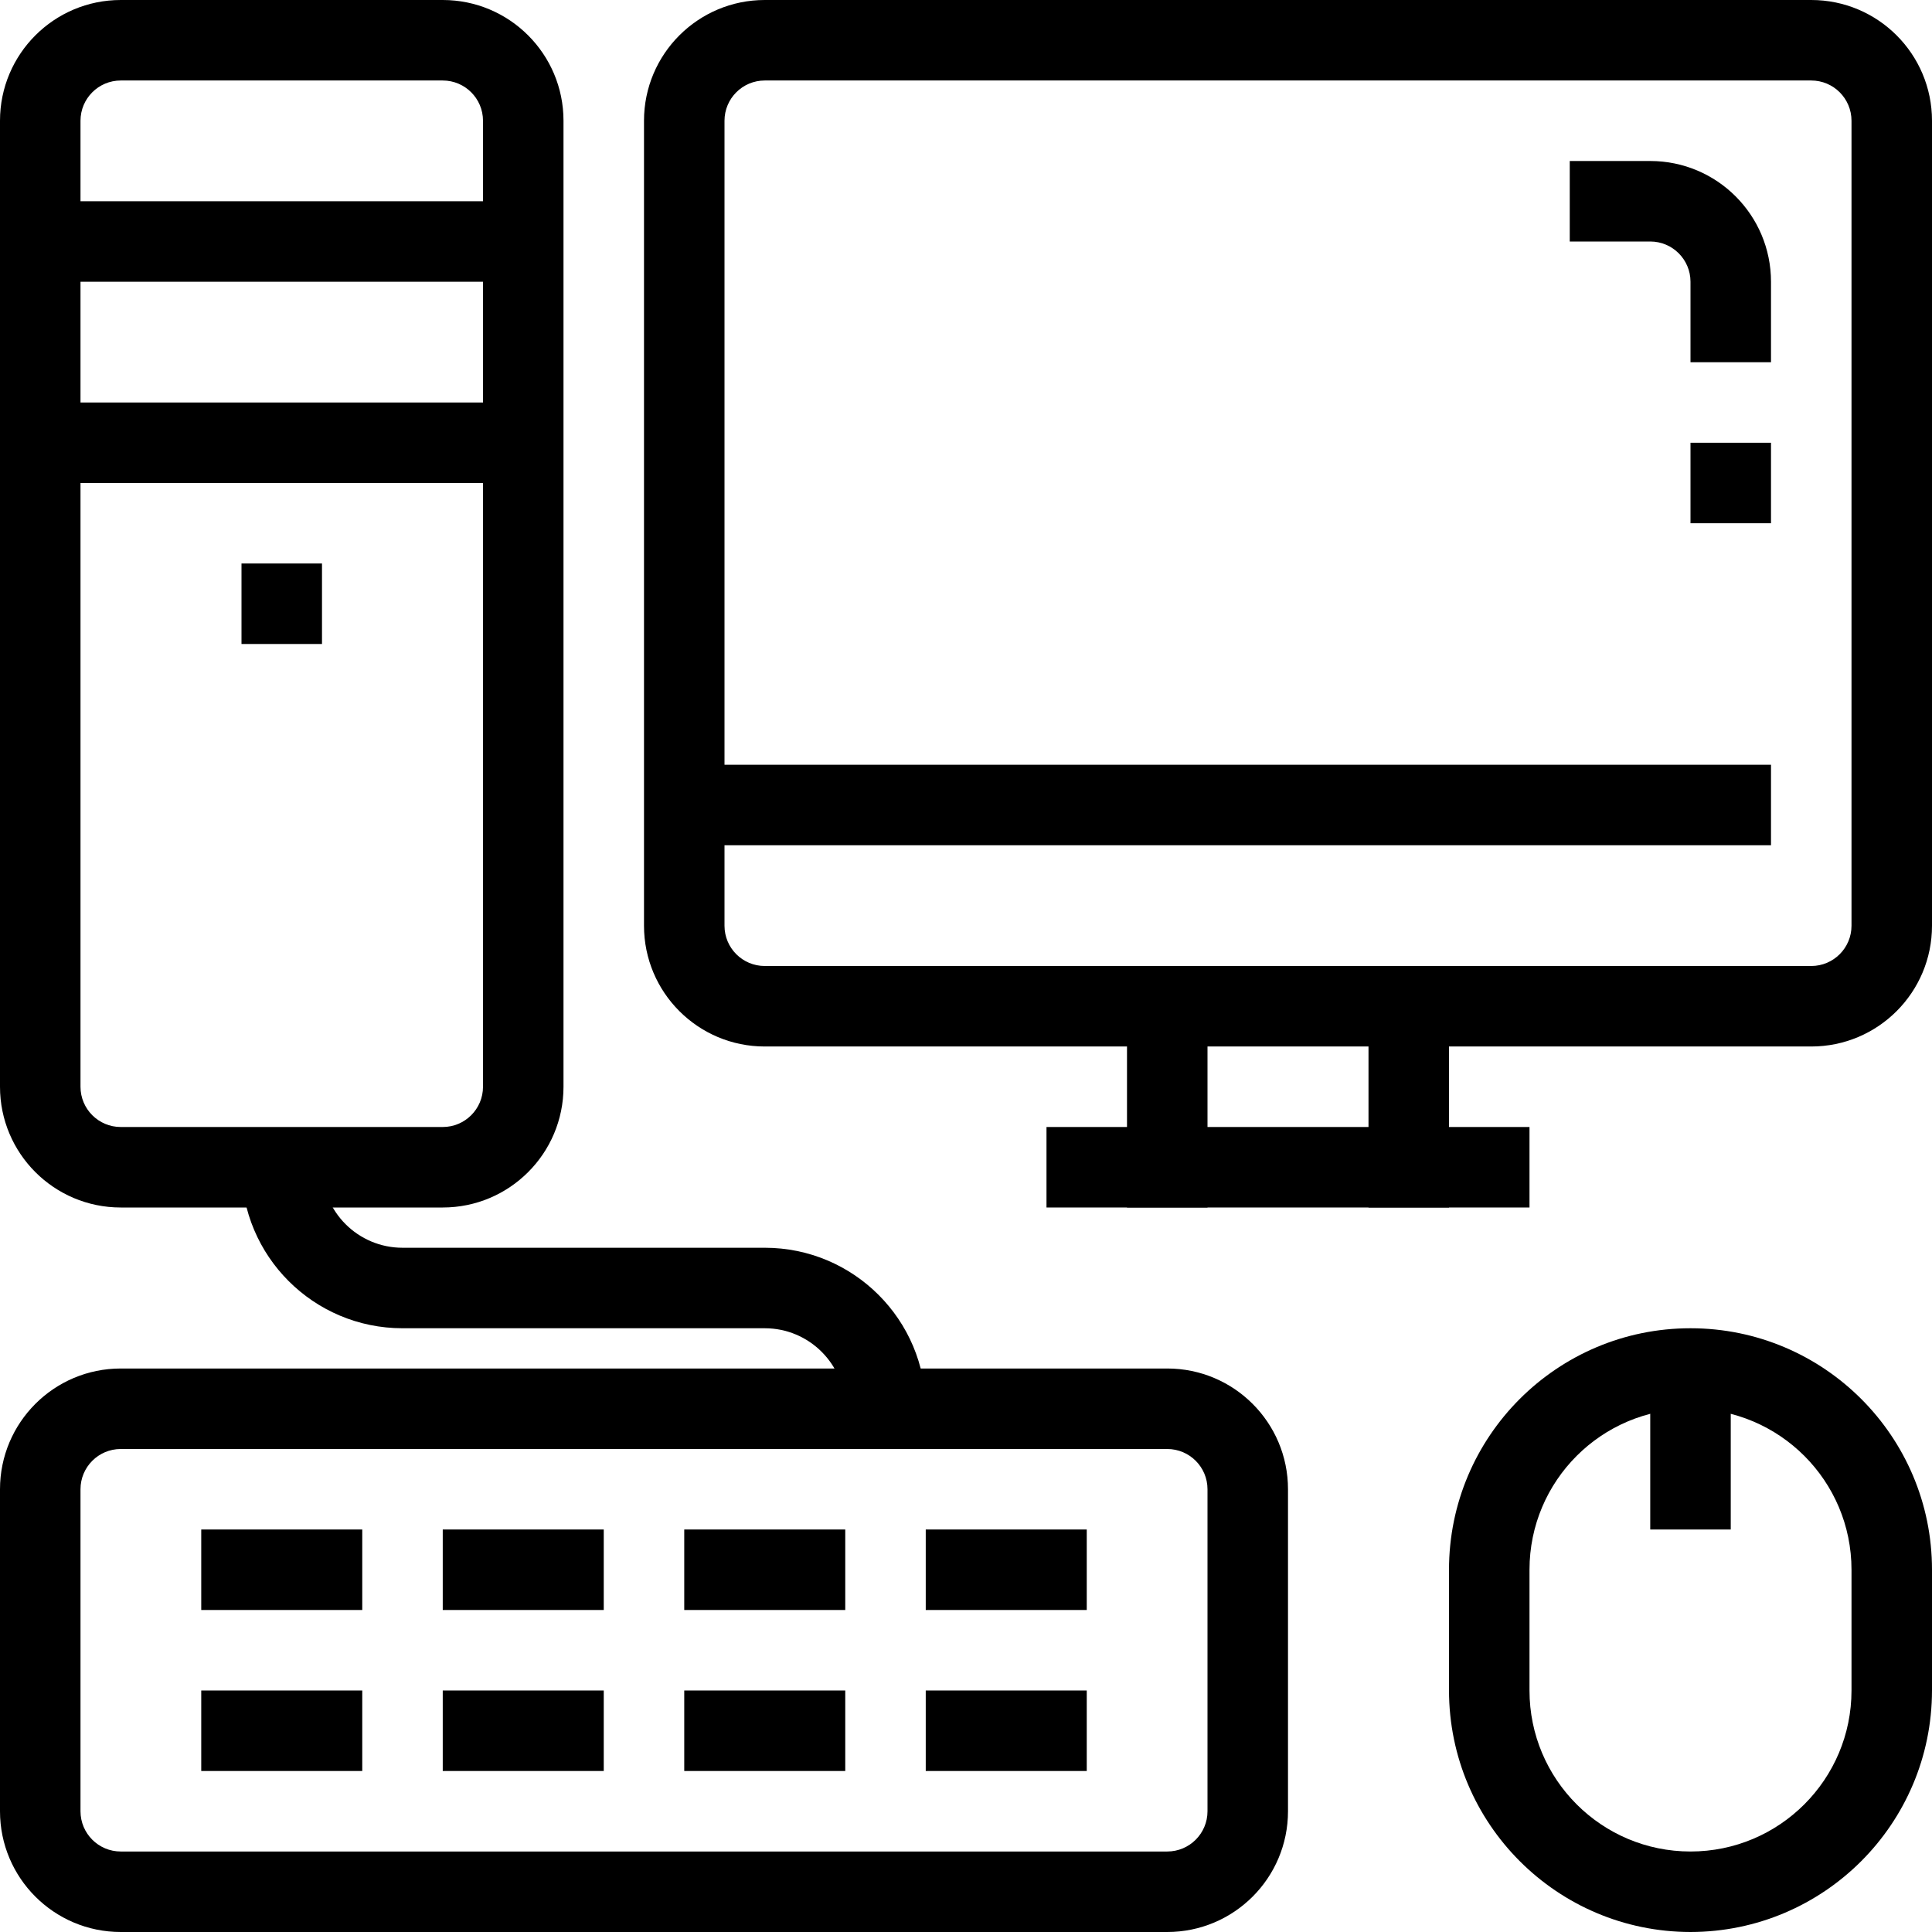 <?xml version="1.0" encoding="iso-8859-1"?>
<!-- Generator: Adobe Illustrator 19.0.0, SVG Export Plug-In . SVG Version: 6.00 Build 0)  -->
<svg version="1.1" id="Capa_1" xmlns="http://www.w3.org/2000/svg" xmlns:xlink="http://www.w3.org/1999/xlink" x="0px" y="0px"
	 viewBox="0 0 512 512" style="enable-background:new 0 0 512 512;" xml:space="preserve">
<g>
	<g>
		<path d="M480,0H202.667c-17.673,0-32,14.327-32,32v213.333c0,17.673,14.327,32,32,32H480c17.673,0,32-14.327,32-32V32
			C512,14.327,497.673,0,480,0z M490.667,245.333c0,5.891-4.776,10.667-10.667,10.667H202.667c-5.891,0-10.667-4.776-10.667-10.667
			V32c0-5.891,4.776-10.667,10.667-10.667H480c5.891,0,10.667,4.776,10.667,10.667V245.333z"/>
	</g>
</g>
<g>
	<g>
		<rect x="277.333" y="298.667" width="128" height="21.333"/>
	</g>
</g>
<g>
	<g>
		<rect x="298.667" y="266.667" width="21.333" height="53.333"/>
	</g>
</g>
<g>
	<g>
		<rect x="362.667" y="266.667" width="21.333" height="53.333"/>
	</g>
</g>
<g>
	<g>
		<path d="M117.333,0H32C14.327,0,0,14.327,0,32v256c0,17.673,14.327,32,32,32h85.333c17.673,0,32-14.327,32-32V32
			C149.333,14.327,135.006,0,117.333,0z M128,288c0,5.891-4.776,10.667-10.667,10.667H32c-5.891,0-10.667-4.776-10.667-10.667V32
			c0-5.891,4.776-10.667,10.667-10.667h85.333C123.224,21.333,128,26.109,128,32V288z"/>
	</g>
</g>
<g>
	<g>
		<rect x="10.667" y="53.333" width="128" height="21.333"/>
	</g>
</g>
<g>
	<g>
		<rect x="10.667" y="106.667" width="128" height="21.333"/>
	</g>
</g>
<g>
	<g>
		<rect x="64" y="149.333" width="21.333" height="21.333"/>
	</g>
</g>
<g>
	<g>
		<rect x="181.333" y="202.667" width="288" height="21.333"/>
	</g>
</g>
<g>
	<g>
		<path d="M437.333,42.667H416V64h21.333C443.224,64,448,68.776,448,74.667V96h21.333V74.667
			C469.333,56.994,455.006,42.667,437.333,42.667z"/>
	</g>
</g>
<g>
	<g>
		<rect x="448" y="117.333" width="21.333" height="21.333"/>
	</g>
</g>
<g>
	<g>
		<path d="M309.333,362.667H32c-17.673,0-32,14.327-32,32V480c0,17.673,14.327,32,32,32h277.333c17.673,0,32-14.327,32-32v-85.333
			C341.333,376.994,327.006,362.667,309.333,362.667z M320,480c0,5.891-4.776,10.667-10.667,10.667H32
			c-5.891,0-10.667-4.776-10.667-10.667v-85.333C21.333,388.776,26.109,384,32,384h277.333c5.891,0,10.667,4.776,10.667,10.667V480z
			"/>
	</g>
</g>
<g>
	<g>
		<path d="M448,352c-35.346,0-64,28.654-64,64v32c0.035,35.332,28.668,63.965,64,64c35.332-0.035,63.965-28.668,64-64v-32
			C512,380.654,483.346,352,448,352z M490.667,448c0,23.564-19.102,42.667-42.667,42.667c-23.564,0-42.667-19.102-42.667-42.667v-32
			c0-23.564,19.102-42.667,42.667-42.667c23.564,0,42.667,19.102,42.667,42.667V448z"/>
	</g>
</g>
<g>
	<g>
		<rect x="437.333" y="362.667" width="21.333" height="42.667"/>
	</g>
</g>
<g>
	<g>
		<rect x="53.333" y="405.333" width="42.667" height="21.333"/>
	</g>
</g>
<g>
	<g>
		<rect x="53.333" y="448" width="42.667" height="21.333"/>
	</g>
</g>
<g>
	<g>
		<rect x="117.333" y="405.333" width="42.667" height="21.333"/>
	</g>
</g>
<g>
	<g>
		<rect x="117.333" y="448" width="42.667" height="21.333"/>
	</g>
</g>
<g>
	<g>
		<rect x="181.333" y="405.333" width="42.667" height="21.333"/>
	</g>
</g>
<g>
	<g>
		<rect x="181.333" y="448" width="42.667" height="21.333"/>
	</g>
</g>
<g>
	<g>
		<rect x="245.333" y="405.333" width="42.667" height="21.333"/>
	</g>
</g>
<g>
	<g>
		<rect x="245.333" y="448" width="42.667" height="21.333"/>
	</g>
</g>
<g>
	<g>
		<path d="M202.667,330.667h-96c-11.782,0-21.333-9.551-21.333-21.333H64C64,332.897,83.103,352,106.667,352h96
			c11.782,0,21.333,9.551,21.333,21.333h21.333C245.333,349.769,226.231,330.667,202.667,330.667z"/>
	</g>
</g>
<g>
</g>
<g>
</g>
<g>
</g>
<g>
</g>
<g>
</g>
<g>
</g>
<g>
</g>
<g>
</g>
<g>
</g>
<g>
</g>
<g>
</g>
<g>
</g>
<g>
</g>
<g>
</g>
<g>
</g>
</svg>
